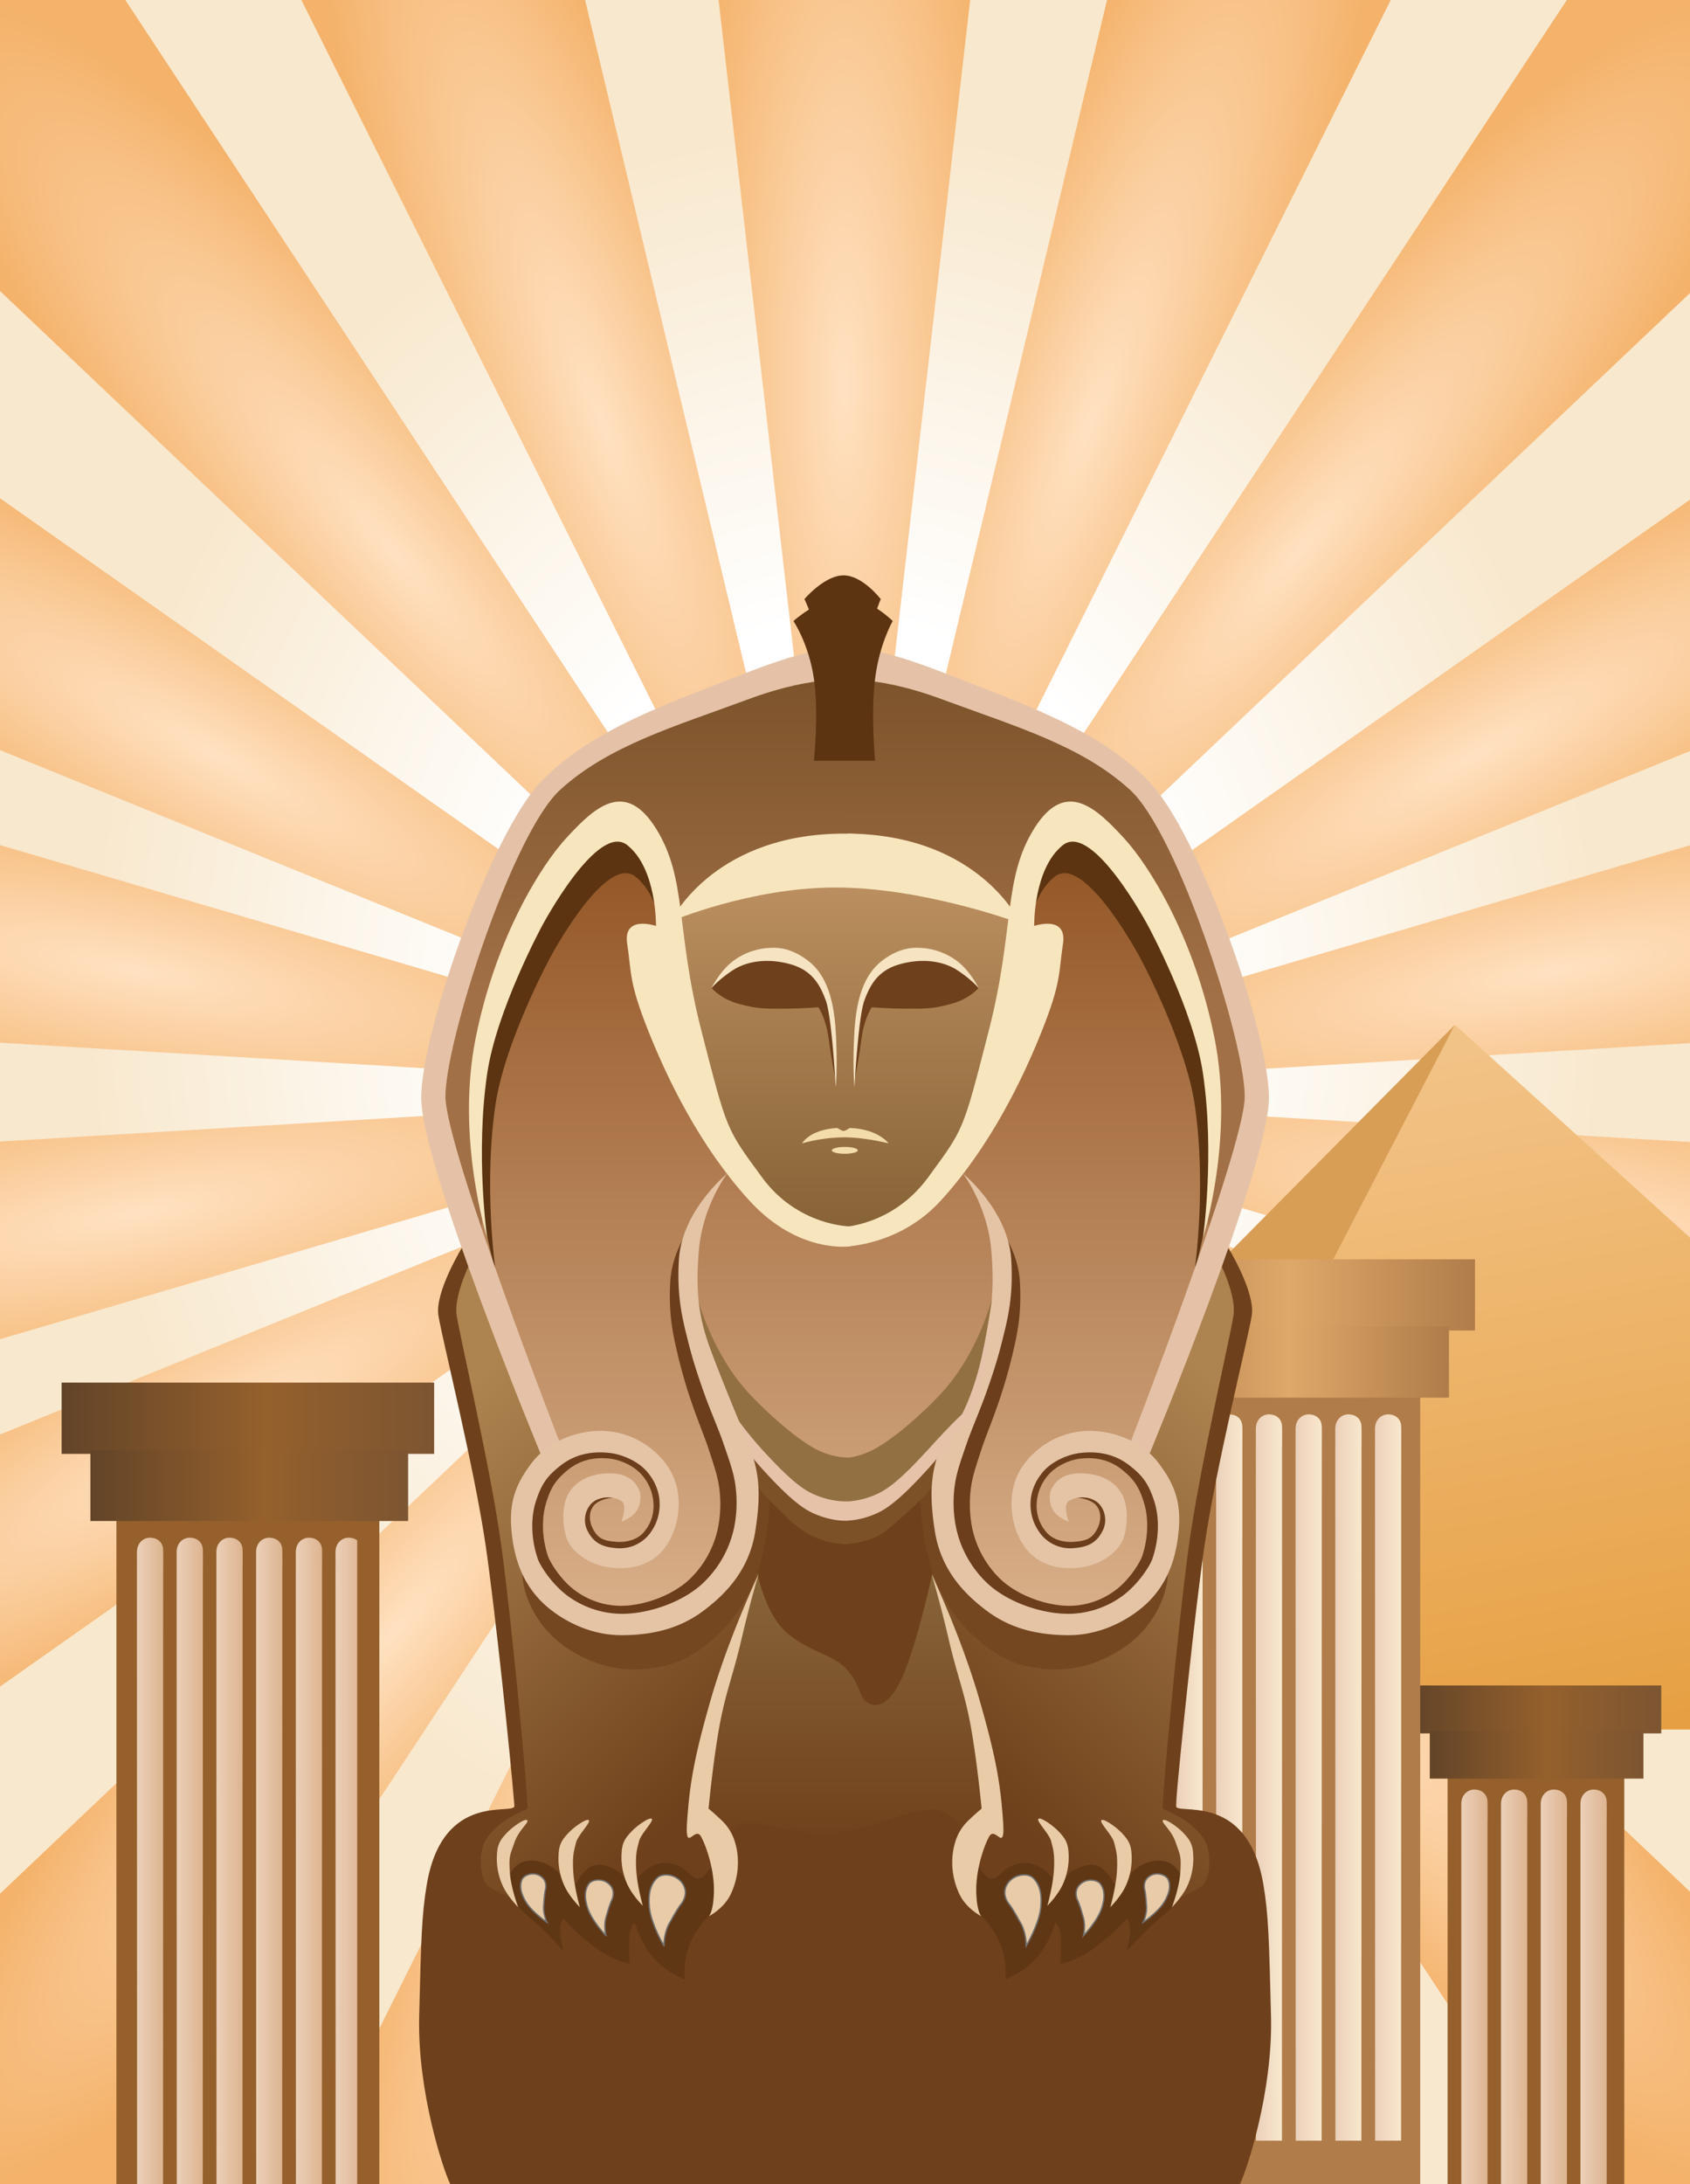 <svg xmlns="http://www.w3.org/2000/svg" xmlns:xlink="http://www.w3.org/1999/xlink" width="1234" height="1594" viewBox="0 0 1234 1594">
  <rect x="0" y="0" width="1234" height="1594" fill="#333333" stroke="none"/>
  <defs>
    <radialGradient id="radial-gradient" cx="0.5" cy="0.5" r="0.5" gradientUnits="objectBoundingBox">
      <stop offset="0" stop-color="#fff"/>
      <stop offset="0.433" stop-color="#fff"/>
      <stop offset="1" stop-color="#f8e8cd"/>
    </radialGradient>
    <radialGradient id="radial-gradient-2" cx="0.5" cy="0.5" r="0.5" gradientUnits="objectBoundingBox">
      <stop offset="0" stop-color="#ffe1c1"/>
      <stop offset="1" stop-color="#f4b26a"/>
    </radialGradient>
    <linearGradient id="linear-gradient" y1="0.5" x2="1" y2="0.5" gradientUnits="objectBoundingBox">
      <stop offset="0" stop-color="#624428"/>
      <stop offset="0.546" stop-color="#95602c"/>
      <stop offset="1" stop-color="#7c5531"/>
    </linearGradient>
    <clipPath id="clip-path">
      <rect width="160.826" height="561.841" fill="none"/>
    </clipPath>
    <linearGradient id="linear-gradient-3" y1="0.49" x2="1" y2="0.488" gradientUnits="objectBoundingBox">
      <stop offset="0" stop-color="#ecd0b9"/>
      <stop offset="1" stop-color="#ddb490"/>
    </linearGradient>
    <linearGradient id="linear-gradient-9" x1="0.281" y1="0.043" x2="0.571" y2="1" gradientUnits="objectBoundingBox">
      <stop offset="0" stop-color="#f2c387"/>
      <stop offset="1" stop-color="#e69f41"/>
    </linearGradient>
    <clipPath id="clip-path-2">
      <rect width="108.213" height="378.038" fill="none"/>
    </clipPath>
    <linearGradient id="linear-gradient-16" y1="0.5" x2="1" y2="0.5" gradientUnits="objectBoundingBox">
      <stop offset="0" stop-color="#b17d4c"/>
      <stop offset="0.502" stop-color="#dea869"/>
      <stop offset="1" stop-color="#b07c4a"/>
    </linearGradient>
    <linearGradient id="linear-gradient-17" y1="0.5" x2="1" y2="0.5" gradientUnits="objectBoundingBox">
      <stop offset="0" stop-color="#b27e4d"/>
      <stop offset="0.5" stop-color="#dea869"/>
      <stop offset="1" stop-color="#af7b49"/>
    </linearGradient>
    <clipPath id="clip-path-3">
      <rect width="169.826" height="561.841" fill="none"/>
    </clipPath>
    <linearGradient id="linear-gradient-18" y1="0.49" x2="1" y2="0.488" gradientUnits="objectBoundingBox">
      <stop offset="0" stop-color="#ecd0b9"/>
      <stop offset="1" stop-color="#f8e8cd"/>
    </linearGradient>
    <linearGradient id="linear-gradient-24" x1="0.5" x2="0.5" y2="1" gradientUnits="objectBoundingBox">
      <stop offset="0" stop-color="#c09363"/>
      <stop offset="1" stop-color="#856135"/>
    </linearGradient>
    <linearGradient id="linear-gradient-25" x1="0.5" x2="0.5" y2="0.539" gradientUnits="objectBoundingBox">
      <stop offset="0" stop-color="#7b522a"/>
      <stop offset="1" stop-color="#a27046"/>
    </linearGradient>
    <linearGradient id="linear-gradient-26" x1="0.5" x2="0.5" y2="1" gradientUnits="objectBoundingBox">
      <stop offset="0" stop-color="#915323"/>
      <stop offset="1" stop-color="#d9b08a"/>
    </linearGradient>
    <linearGradient id="linear-gradient-27" x1="0.746" y1="0.117" x2="0.424" y2="0.903" gradientUnits="objectBoundingBox">
      <stop offset="0" stop-color="#ad8450"/>
      <stop offset="1" stop-color="#6e401b"/>
    </linearGradient>
    <linearGradient id="linear-gradient-28" x1="0.5" x2="0.5" y2="1" gradientUnits="objectBoundingBox">
      <stop offset="0" stop-color="#886439"/>
      <stop offset="1" stop-color="#6f401b"/>
    </linearGradient>
    <linearGradient id="linear-gradient-32" x1="0.254" y1="0.117" x2="0.576" y2="0.903" xlink:href="#linear-gradient-27"/>
    <clipPath id="clip-Sphinx">
      <rect width="1234" height="1594"/>
    </clipPath>
  </defs>
  <g id="Sphinx" clip-path="url(#clip-Sphinx)">
    <rect width="1234" height="1594" fill="#f8e8cd"/>
    <g id="Group_121" data-name="Group 121">
      <ellipse id="Ellipse_22" data-name="Ellipse 22" cx="555" cy="635.5" rx="555" ry="635.5" transform="translate(62 99)" fill="url(#radial-gradient)"/>
      <g id="Group_11" data-name="Group 11" transform="translate(-672.004 -501.988)">
        <path id="Polygon_1" data-name="Polygon 1" d="M119.5,0,239,1032H0Z" transform="translate(1169.004 1296.989)" fill="url(#radial-gradient-2)"/>
        <path id="Polygon_2" data-name="Polygon 2" d="M118.25,0,236.5,1031.276H0Z" transform="translate(1178.644 1340.494) rotate(-20)" fill="url(#radial-gradient-2)"/>
        <path id="Path_32" data-name="Path 32" d="M119.377,0,237.1,1030.947l-237.1.19Z" transform="translate(1198.28 1374.723) rotate(-40)" fill="url(#radial-gradient-2)"/>
        <path id="Path_31" data-name="Path 31" d="M111.907,0,237.838,1043.514,0,1041.9Z" transform="translate(1234.707 1395.447) rotate(-61)" fill="url(#radial-gradient-2)"/>
        <path id="Polygon_3" data-name="Polygon 3" d="M118.25,0,236.5,1031.276H0Z" transform="translate(1178.666 1259.606) rotate(20)" fill="url(#radial-gradient-2)"/>
        <path id="Path_33" data-name="Path 33" d="M119.377,1031.137,237.1.19,0,0Z" transform="translate(718.466 2164.62) rotate(-140)" fill="url(#radial-gradient-2)"/>
        <path id="Path_34" data-name="Path 34" d="M111.907,1043.514,237.838,0,0,1.613Z" transform="matrix(-0.485, -0.875, 0.875, -0.485, 432.164, 1901.353)" fill="url(#radial-gradient-2)"/>
        <path id="Path_35" data-name="Path 35" d="M116.566,1046.022,237,0,0,.445Z" transform="matrix(-0.174, -0.985, 0.985, -0.174, 279.378, 1594.667)" fill="url(#radial-gradient-2)"/>
        <path id="Path_36" data-name="Path 36" d="M116.567,0,237,1046.021l-237-.445Z" transform="matrix(0.174, -0.985, 0.985, 0.174, 1267.942, 1413.027)" fill="url(#radial-gradient-2)"/>
        <path id="Polygon_4" data-name="Polygon 4" d="M118.6,0,237.2,1031.716H0Z" transform="translate(1407.157 1300.978) rotate(180)" fill="url(#radial-gradient-2)"/>
        <path id="Polygon_5" data-name="Polygon 5" d="M118.25,0,236.5,1031.276H0Z" transform="translate(1400.882 1338.724) rotate(-160)" fill="url(#radial-gradient-2)"/>
        <path id="Path_37" data-name="Path 37" d="M119.377,1031.137,237.1.19,0,0Z" transform="translate(1861.082 433.71) rotate(40)" fill="url(#radial-gradient-2)"/>
        <path id="Path_38" data-name="Path 38" d="M111.907,1043.514,237.838,0,0,1.613Z" transform="matrix(0.485, 0.875, -0.875, 0.485, 2147.384, 696.977)" fill="url(#radial-gradient-2)"/>
        <path id="Polygon_6" data-name="Polygon 6" d="M118.25,0,236.5,1031.276H0Z" transform="translate(1400.904 1257.836) rotate(160)" fill="url(#radial-gradient-2)"/>
        <path id="Path_39" data-name="Path 39" d="M119.377,0,237.1,1030.947l-237.1.19Z" transform="translate(1381.268 1223.607) rotate(140)" fill="url(#radial-gradient-2)"/>
        <path id="Path_40" data-name="Path 40" d="M111.907,0,237.838,1043.514,0,1041.9Z" transform="matrix(-0.485, 0.875, -0.875, -0.485, 1344.842, 1202.883)" fill="url(#radial-gradient-2)"/>
        <path id="Path_41" data-name="Path 41" d="M116.566,0,237,1046.021l-237-.444Z" transform="matrix(-0.174, 0.985, -0.985, -0.174, 1309.508, 1185.303)" fill="url(#radial-gradient-2)"/>
        <path id="Path_42" data-name="Path 42" d="M116.567,1046.021,237,0,0,.445Z" transform="matrix(0.174, 0.985, -0.985, 0.174, 2298.072, 1003.663)" fill="url(#radial-gradient-2)"/>
      </g>
      <g id="Group_40" data-name="Group 40" transform="translate(-2069 39.264)">
        <rect id="Rectangle_20" data-name="Rectangle 20" width="192" height="583" transform="translate(2154 1061.736)" fill="#95602c"/>
        <rect id="Rectangle_23" data-name="Rectangle 23" width="272" height="52" transform="translate(2114 969.736)" fill="url(#linear-gradient)"/>
        <rect id="Rectangle_24" data-name="Rectangle 24" width="232" height="52" transform="translate(2135 1018.736)" fill="url(#linear-gradient)"/>
        <g id="Repeat_Grid_5" data-name="Repeat Grid 5" transform="translate(2168.99 1082.895)" clip-path="url(#clip-path)">
          <g transform="translate(-2151.673 -1045.962)">
            <path id="Path_161" data-name="Path 161" d="M4149.773,2768.017l-.1-505.1s.051-7.132,0-14.225,4.852-10.73,9.639-10.73,9.367,2.887,9.51,9.009,0,15.946,0,15.946l-.088,505.1Z" transform="translate(-1998 -1192)" fill="url(#linear-gradient-3)"/>
          </g>
          <g transform="translate(-2122.673 -1045.962)">
            <path id="Path_161-2" data-name="Path 161" d="M4149.773,2768.017l-.1-505.1s.051-7.132,0-14.225,4.852-10.73,9.639-10.73,9.367,2.887,9.51,9.009,0,15.946,0,15.946l-.088,505.1Z" transform="translate(-1998 -1192)" fill="url(#linear-gradient-3)"/>
          </g>
          <g transform="translate(-2093.673 -1045.962)">
            <path id="Path_161-3" data-name="Path 161" d="M4149.773,2768.017l-.1-505.1s.051-7.132,0-14.225,4.852-10.73,9.639-10.73,9.367,2.887,9.51,9.009,0,15.946,0,15.946l-.088,505.1Z" transform="translate(-1998 -1192)" fill="url(#linear-gradient-3)"/>
          </g>
          <g transform="translate(-2064.673 -1045.962)">
            <path id="Path_161-4" data-name="Path 161" d="M4149.773,2768.017l-.1-505.1s.051-7.132,0-14.225,4.852-10.73,9.639-10.73,9.367,2.887,9.51,9.009,0,15.946,0,15.946l-.088,505.1Z" transform="translate(-1998 -1192)" fill="url(#linear-gradient-3)"/>
          </g>
          <g transform="translate(-2035.673 -1045.962)">
            <path id="Path_161-5" data-name="Path 161" d="M4149.773,2768.017l-.1-505.1s.051-7.132,0-14.225,4.852-10.73,9.639-10.73,9.367,2.887,9.51,9.009,0,15.946,0,15.946l-.088,505.1Z" transform="translate(-1998 -1192)" fill="url(#linear-gradient-3)"/>
          </g>
          <g transform="translate(-2006.673 -1045.962)">
            <path id="Path_161-6" data-name="Path 161" d="M4149.773,2768.017l-.1-505.1s.051-7.132,0-14.225,4.852-10.73,9.639-10.73,9.367,2.887,9.51,9.009,0,15.946,0,15.946l-.088,505.1Z" transform="translate(-1998 -1192)" fill="url(#linear-gradient-3)"/>
          </g>
        </g>
      </g>
      <path id="Path_171" data-name="Path 171" d="M6363.391,2011.2l152.415,150.881,216.012-522.688Z" transform="translate(-5669.654 -891.363)" fill="#d89e56"/>
      <path id="Path_164" data-name="Path 164" d="M6477.778,2155.508l266.927-514.361L7313,2155.508H6477.778Z" transform="translate(-5682.381 -893.336)" fill="url(#linear-gradient-9)"/>
      <g id="Group_38" data-name="Group 38" transform="translate(-1084 260)">
        <rect id="Rectangle_20-2" data-name="Rectangle 20" width="129" height="392" transform="translate(2141 1032)" fill="#95602c"/>
        <rect id="Rectangle_23-2" data-name="Rectangle 23" width="183" height="35" transform="translate(2114 970)" fill="url(#linear-gradient)"/>
        <rect id="Rectangle_24-2" data-name="Rectangle 24" width="156" height="35" transform="translate(2128 1003)" fill="url(#linear-gradient)"/>
        <g id="Repeat_Grid_5-2" data-name="Repeat Grid 5" transform="translate(2151 1045.962)" clip-path="url(#clip-path-2)">
          <g transform="translate(-2151.673 -1045.962)">
            <path id="Path_161-7" data-name="Path 161" d="M4149.674,2616V2262.917s.051-7.132,0-14.225,4.852-10.73,9.639-10.73,9.367,2.887,9.51,9.009,0,15.946,0,15.946V2616Z" transform="translate(-1998 -1192)" fill="url(#linear-gradient-3)"/>
          </g>
          <g transform="translate(-2122.673 -1045.962)">
            <path id="Path_161-8" data-name="Path 161" d="M4149.674,2616V2262.917s.051-7.132,0-14.225,4.852-10.73,9.639-10.73,9.367,2.887,9.51,9.009,0,15.946,0,15.946V2616Z" transform="translate(-1998 -1192)" fill="url(#linear-gradient-3)"/>
          </g>
          <g transform="translate(-2093.673 -1045.962)">
            <path id="Path_161-9" data-name="Path 161" d="M4149.674,2616V2262.917s.051-7.132,0-14.225,4.852-10.73,9.639-10.73,9.367,2.887,9.51,9.009,0,15.946,0,15.946V2616Z" transform="translate(-1998 -1192)" fill="url(#linear-gradient-3)"/>
          </g>
          <g transform="translate(-2064.673 -1045.962)">
            <path id="Path_161-10" data-name="Path 161" d="M4149.674,2616V2262.917s.051-7.132,0-14.225,4.852-10.73,9.639-10.73,9.367,2.887,9.51,9.009,0,15.946,0,15.946V2616Z" transform="translate(-1998 -1192)" fill="url(#linear-gradient-3)"/>
          </g>
        </g>
      </g>
      <g id="Group_39" data-name="Group 39" transform="translate(-1309 -50.736)">
        <rect id="Rectangle_20-3" data-name="Rectangle 20" width="192" height="583" transform="translate(2154 1061.736)" fill="#b07c4a"/>
        <rect id="Rectangle_23-3" data-name="Rectangle 23" width="272" height="52" transform="translate(2114 969.736)" fill="url(#linear-gradient-16)"/>
        <rect id="Rectangle_24-3" data-name="Rectangle 24" width="232" height="52" transform="translate(2135 1018.736)" fill="url(#linear-gradient-17)"/>
        <g id="Repeat_Grid_5-3" data-name="Repeat Grid 5" transform="translate(2167.99 1082.895)" clip-path="url(#clip-path-3)">
          <g transform="translate(-2151.673 -1045.962)">
            <path id="Path_161-11" data-name="Path 161" d="M4149.773,2768.017l-.1-505.1s.051-7.132,0-14.225,4.852-10.73,9.639-10.73,9.367,2.887,9.51,9.009,0,15.946,0,15.946l-.088,505.1Z" transform="translate(-1998 -1192)" fill="url(#linear-gradient-18)"/>
          </g>
          <g transform="translate(-2122.673 -1045.962)">
            <path id="Path_161-12" data-name="Path 161" d="M4149.773,2768.017l-.1-505.1s.051-7.132,0-14.225,4.852-10.73,9.639-10.73,9.367,2.887,9.51,9.009,0,15.946,0,15.946l-.088,505.1Z" transform="translate(-1998 -1192)" fill="url(#linear-gradient-18)"/>
          </g>
          <g transform="translate(-2093.673 -1045.962)">
            <path id="Path_161-13" data-name="Path 161" d="M4149.773,2768.017l-.1-505.1s.051-7.132,0-14.225,4.852-10.73,9.639-10.73,9.367,2.887,9.51,9.009,0,15.946,0,15.946l-.088,505.1Z" transform="translate(-1998 -1192)" fill="url(#linear-gradient-18)"/>
          </g>
          <g transform="translate(-2064.673 -1045.962)">
            <path id="Path_161-14" data-name="Path 161" d="M4149.773,2768.017l-.1-505.1s.051-7.132,0-14.225,4.852-10.73,9.639-10.73,9.367,2.887,9.51,9.009,0,15.946,0,15.946l-.088,505.1Z" transform="translate(-1998 -1192)" fill="url(#linear-gradient-18)"/>
          </g>
          <g transform="translate(-2035.673 -1045.962)">
            <path id="Path_161-15" data-name="Path 161" d="M4149.773,2768.017l-.1-505.1s.051-7.132,0-14.225,4.852-10.73,9.639-10.73,9.367,2.887,9.51,9.009,0,15.946,0,15.946l-.088,505.1Z" transform="translate(-1998 -1192)" fill="url(#linear-gradient-18)"/>
          </g>
          <g transform="translate(-2006.673 -1045.962)">
            <path id="Path_161-16" data-name="Path 161" d="M4149.773,2768.017l-.1-505.1s.051-7.132,0-14.225,4.852-10.73,9.639-10.73,9.367,2.887,9.51,9.009,0,15.946,0,15.946l-.088,505.1Z" transform="translate(-1998 -1192)" fill="url(#linear-gradient-18)"/>
          </g>
        </g>
      </g>
      <g id="Group_41" data-name="Group 41" transform="translate(238.355 236)">
        <g id="Group_34" data-name="Group 34">
          <path id="Path_132" data-name="Path 132" d="M2729.821,1572.627v287.518l64.677-33.406,46.7-63.432,29.271-138.362-53.824-30.2Z" transform="translate(-2353.874 -1188)" stroke="#707070" stroke-width="1" fill="url(#linear-gradient-24)"/>
          <path id="Path_133" data-name="Path 133" d="M2868.857,1862.605s20.56,33.28,17.731,50.514-26.317,111.3-34.607,168.5c-6.864,47.363-17.755,150.691-20.879,189.164-.621,7.641,52.127-11.691,63.916,57.164,3.831,22.378,4.213,40.741,5.618,96.261s-17.816,112.666-22.378,122c-22.955,46.946-110.081,6.441-144.588,11.492-17.137,2.509-118.7.645-150.188,0-6.24-.128,0-27.072,0-27.072v-85.958l-.723-379.095,73.842-49.763,9.567,71.024,43.371,39.752,63.556,15.237,40.966-23.238,26.7-54.234-26.7-48.54,26.7-65.637Z" transform="translate(-2210.939 -1189)" fill="#6e401b"/>
          <path id="Path_134" data-name="Path 134" d="M2568.35,1435.159v152.115l131.314,29.92,32.737-69.265,51.924,53.572,36.018,73.128,14.437,49.751,3.981,80.467-12,84.714,42.736-121.73-10.833-87.051-38.324-110.97-45.122-58.3-92.281-43.8-96.559-32.558Z" transform="translate(-2191.435 -1188)" fill="url(#linear-gradient-25)"/>
          <path id="Path_135" data-name="Path 135" d="M2780.252,1582.445l50.056,66.824,33.342,91.146,8.509,108.184-8.509,39.892-33.342,99.993-10.468,25.733,22.91,41.968-7.862,41.831-29,28.572-43.435,10.194-45.478-10.194-33.527-41.163-14.284-65.119-67.033,12.257,5.051-183.964h36.43l67.053-85.4,33.12-120.51-5.1-45.233,19.492-43.5Z" transform="translate(-2227.878 -1188)" fill="url(#linear-gradient-26)"/>
          <path id="Path_136" data-name="Path 136" d="M2791,1866.292s16.615,29.593,13.948,46.827-24.81,111.3-32.625,168.5-19.715,184.194-18.981,191.306c.073.709,22.53,7.745,31.2,24.439,4.552,8.766,3.951,28.678-4.074,33.156-22.732,12.685-68.386,28.393-86.609,29.169-15.6.664-65.2-5.546-78.925-34.729-10.583-22.494,12.638-69.465,12.638-69.465l-30.424-113.675-12.209-38.7.963-3.809,11.245-12.475,40.888,39.752,59.917,15.237,38.621-23.238,25.17-54.234-25.17-48.54,25.17-65.637Z" transform="translate(-2142.666 -1189)" fill="url(#linear-gradient-27)"/>
          <path id="Path_137" data-name="Path 137" d="M2602.947,1607.267c3.687-29.559-16.788-28.657-3.081-50.618,23-36.846,45.639-14.392,64.939,6.307s52.174,73.718,66.766,146.759-8.4,145.406-8.4,145.406,8.6-60.477,0-119.375c-6.8-46.553-40.081-108.013-40.081-108.013s-40.493-76.131-62.195-59.01S2600.412,1627.594,2602.947,1607.267Z" transform="translate(-2089.087 -1165)" fill="#5c3411"/>
          <path id="Path_138" data-name="Path 138" d="M2595.081,1847.555s37.277-.614,63.465-36.419,25.244-33.03,44.255-107.1,10.114-110.538,33.112-147.385,45.639-14.392,64.939,6.307,52.174,73.718,66.766,146.759-8.4,145.406-8.4,145.406,8.6-60.477,0-119.375c-6.8-46.553-40.081-108.013-40.081-108.013s-40.493-76.131-62.195-59.01-21.031,59.01-21.031,59.01,24.3-8.382,21.031,13.031-1.055,27.508-15.277,63.27-38.124,85.047-74.029,124.245-85.3,33.753-85.3,33.753Z" transform="translate(-2219.134 -1188)" fill="#f7e5be"/>
          <path id="Path_139" data-name="Path 139" d="M2770.372,2008.551s84.342-217.023,84.925-255.922-48.463-192.111-83.828-224.312-83.433-46.107-136.751-65.824-76.52-13.045-76.52-13.045v-24.879s17.133-5.043,76.52,18.094,114.427,41.964,150.777,79.726,87.056,181.292,87.517,230.24-87.517,261.1-87.517,261.1Z" transform="translate(-2184.795 -1188)" fill="#e5c2a7"/>
          <path id="Path_140" data-name="Path 140" d="M2632.082,2045.373s.559,26.071,7.777,49.947a125.561,125.561,0,0,0,11.42,26.391c13,21.142,35.49,40.753,56.211,45.655s44.164,5.278,70.488-11.144,34.579-42.526,34.808-54.543,0-28.434,0-28.434l-20.69,48.466-34.081,12.595h-47.858l-25.468-12.595-21.773-26.391-9.045-22.074-11.021-38.716-5.6-7.084Z" transform="translate(-2198.555 -1188)" fill="#744721"/>
          <path id="Path_115" data-name="Path 115" d="M2602.881,1862.605s-20.56,33.28-17.731,50.514,26.317,111.3,34.607,168.5c6.864,47.363,17.755,150.691,20.879,189.164.621,7.641-52.127-11.691-63.916,57.164-3.831,22.378-4.213,40.741-5.618,96.261s17.816,112.666,22.378,122c22.955,46.946,139.97,13.74,139.97,13.74h154.806V2064.347l-73.118-48.54-9.567,71.024-43.371,39.752-63.556,15.237-40.966-23.238-26.7-54.234,26.7-48.54-26.7-65.637Z" transform="translate(-2503.384 -1189)" fill="#6e401b"/>
          <g id="Group_31" data-name="Group 31" transform="translate(384.864 455.67)">
            <path id="Path_111" data-name="Path 111" d="M2860.612,1673.129s-6.725,7.914-19.632,11.4-17.37,3.606-32.071,3.579-26.155-1.043-26.155-1.043-5.546,7.656-7.63,23.55-4.8,28.488-4.8,28.488l2.1-41.548,7.865-27.524L2794.154,1656l16.973-6.278h21.329s10.722,5.083,17.761,10.934A44.2,44.2,0,0,1,2860.612,1673.129Z" transform="translate(-2769.388 -1643.67)" fill="#6e401b"/>
            <path id="Path_110" data-name="Path 110" d="M2861.551,1673.354s-6.527-13.624-17.322-21.03a48.59,48.59,0,0,0-25.857-8.594c-9.315-.5-17.483,2.15-26.437,8.594-13.4,9.647-19.753,26.934-21.243,52.429s0,40.789,0,40.789,2.8-51.2,7.222-63.3,10.359-22.242,26.009-26.6,31.306-2.686,42.313,4.67S2861.551,1673.354,2861.551,1673.354Z" transform="translate(-2770.029 -1643.67)" fill="#f6e3c1"/>
          </g>
          <g id="Group_32" data-name="Group 32" transform="translate(281.864 455.67)">
            <path id="Path_111-2" data-name="Path 111" d="M2770.327,1673.129s6.725,7.914,19.632,11.4,17.37,3.606,32.071,3.579,26.155-1.043,26.155-1.043,5.546,7.656,7.63,23.55,4.8,28.488,4.8,28.488l-2.1-41.548-7.865-27.524L2836.785,1656l-16.973-6.278h-21.329s-10.722,5.083-17.761,10.934A44.2,44.2,0,0,0,2770.327,1673.129Z" transform="translate(-2770.029 -1643.67)" fill="#5c3411"/>
            <path id="Path_110-2" data-name="Path 110" d="M2770.029,1673.354s6.527-13.624,17.322-21.03a48.59,48.59,0,0,1,25.857-8.594c9.315-.5,17.483,2.15,26.437,8.594,13.4,9.647,19.753,26.934,21.243,52.429s0,40.789,0,40.789-2.8-51.2-7.222-63.3-10.359-22.242-26.009-26.6-31.306-2.686-42.313,4.67S2770.029,1673.354,2770.029,1673.354Z" transform="translate(-2770.029 -1643.67)" fill="#f6e3c1"/>
          </g>
          <path id="Path_156" data-name="Path 156" d="M3766.065,2112.753s5.873,29.524,22.012,42.549,28.167,13.92,38.939,22.341,12.984,20.631,16.008,24.911,13.94,11.553,25.844-10.336,24.215-79.464,24.215-79.464l22.984,68.14,9.927,45.89,7.746,50.692L3926,2289.4l-9.927,11.531s-1.735-12.222-17.617-16.724-49.39,14.3-78.154,16.724-57.456-12.9-70.454-4.585-15.51,17.8-15.51,17.8l-12.863-17.8,21.565-110.68Z" transform="translate(-3451 -1199)" fill="url(#linear-gradient-28)"/>
          <path id="Path_144" data-name="Path 144" d="M2741.459,2376.231s10.726-12.678,20.273-20.9,13.007-10.965,16.254-16.33,4.5-15.564,4.5-15.564-3.661-10.626-12.106-12.872-17.189.845-23.782,6.537-11.138,15.291-11.138,15.291h0c-1.614-2.872-6.5-14.545-14.271-18.368s-18.18,2.537-20.965,4.747-10.821,10.663-10.821,10.663l-1.559-6s-8.2-12.279-20.834-11.932-17.7,9.269-21.417,10.721-6.334.865-12.348-8.2-3.095-6.191-3.095-6.191-8.807,2.564-9.007,9.268.719,22.794,6.925,27.17a60.81,60.81,0,0,1,20.39,24.563c6.209,13.065,4.446,27.7,4.446,27.7s13.705-5.216,22.83-15.517,13.669-25.685,13.669-25.685,2.83,1.006,3.773,8.462,0,21.363,0,21.363,10.169-1.632,22.24-9.854a147.793,147.793,0,0,0,26.044-23.033c1.608,1.112,2.825,5.051,2.455,10.284A105.286,105.286,0,0,1,2741.459,2376.231Z" transform="translate(-2157.188 -1188)" fill="#603715"/>
          <path id="Path_146" data-name="Path 146" d="M2704.459,2279.432c1.362-1.788,10.643,4.69,14.8,9.089s6.94,7.805,7.281,15.691a47.266,47.266,0,0,1-4.252,23.075c-3.7,8.053-11.245,15.514-11.245,15.514s4.123-14.413,4.815-26.2-.655-15.446-2.047-20.933S2703.1,2281.22,2704.459,2279.432Z" transform="translate(-2184.656 -1188)" fill="#e9cba7"/>
          <path id="Path_147" data-name="Path 147" d="M2704.459,2279.432c1.362-1.788,10.643,4.69,14.8,9.089s6.94,7.805,7.281,15.691a47.266,47.266,0,0,1-4.252,23.075c-3.7,8.053-11.245,15.514-11.245,15.514s4.123-14.413,4.815-26.2-.655-15.446-2.047-20.933S2703.1,2281.22,2704.459,2279.432Z" transform="translate(-2138.656 -1187)" fill="#e9cba7"/>
          <path id="Path_148" data-name="Path 148" d="M2704.459,2279.432c1.362-1.788,10.643,4.69,14.8,9.089s6.94,7.805,7.281,15.691a47.266,47.266,0,0,1-4.252,23.075c-3.7,8.053-11.245,15.514-11.245,15.514s5.463-14.152,6.155-25.934-.2-11.835-3.387-21.194S2703.1,2281.22,2704.459,2279.432Z" transform="translate(-2093.656 -1187)" fill="#e9cba7"/>
          <path id="Path_149" data-name="Path 149" d="M2632.091,2331.68s-2.214-6.574,3.183-10.33,12.507-.99,13.86,2.45,1.8,8.167-2.779,15.932-15.558,15.131-15.558,15.131a27.071,27.071,0,0,0,2.208-7.134c.552-3.783.228-3.985,0-8S2632.091,2331.68,2632.091,2331.68Z" transform="translate(-2034.442 -1188)" fill="#e9cba7" stroke="#707070" stroke-width="1"/>
          <path id="Path_150" data-name="Path 150" d="M19.737,25.464s2.432,7.221-3.5,11.346S2.5,37.9,1.018,34.119s-1.982-8.97,3.053-17.5S21.159,0,21.159,0a29.737,29.737,0,0,0-2.425,7.835c-.606,4.155-.251,4.377,0,8.784S19.737,25.464,19.737,25.464Z" transform="matrix(-0.978, 0.208, -0.208, -0.978, 573.419, 1172.24)" fill="#e9cba7" stroke="#707070" stroke-width="1"/>
          <path id="Path_151" data-name="Path 151" d="M24.891,32.114s3.067,9.106-4.408,14.309-17.325,1.372-19.2-3.394-2.5-11.312,3.85-22.07S26.684,0,26.684,0a37.507,37.507,0,0,0-3.058,9.881c-.764,5.24-.316,5.52,0,11.078S24.891,32.114,24.891,32.114Z" transform="translate(535.103 1172.756) rotate(155)" fill="#e9cba7" stroke="#707070" stroke-width="1"/>
          <path id="Path_152" data-name="Path 152" d="M2997.444,1627.4S2939.732,1602.68,2877,1602.68s-130.485,24.715-130.485,24.715,38.9-66.684,130.485-63.957S2997.444,1627.4,2997.444,1627.4Z" transform="translate(-2491.544 -1191)" fill="#f7e5be"/>
          <path id="Path_158" data-name="Path 158" d="M2644.969,1809.2s27.512,23.914,29.3,57.015c1.069,19.794-.907,33.463-4.637,49.184a361.088,361.088,0,0,1-11.618,40.428c-3.446,10.168-8.7,22.906-11.465,31.231-5.211,15.679-6.847,21.163-7.933,28.274a89.7,89.7,0,0,0,0,25.615,72.239,72.239,0,0,0,21.861,42.33c13.424,12.334,34.479,19.207,50.276,19.071a56.518,56.518,0,0,0,31.97-10.46c9.767-6.762,17.759-18.472,20.691-25.378,4.583-13.53,4.935-28.127,1.413-39.5s-7.051-16.593-15.4-23.519-18.636-10.123-31.738-8.476c-6.734.847-17.81,5.021-24.229,13.693a33.944,33.944,0,0,0-6.93,22.888,28.809,28.809,0,0,0,6.93,16.864c3.752,4.632,11.065,7.811,20.14,7.174s13.648-2.353,17.345-9.921,2.036-15.238-3.3-18.7-15.927-5.119-20.15-2.227-5.46,3.093-5.46,3.093,1.938,10.442-.966,5.828-2.842-10.94-1.6-13.963c3.321-8.06,10.483-11.965,21.829-11.034s19.6,6.167,23.553,14.756,3,22.289,0,29.75-12.866,15.82-24.968,17.88-21.084-.149-28.108-4.584c-11.114-7.018-17.163-22.288-17.365-36.926s5.252-26.458,15.846-36.068a49.862,49.862,0,0,1,37.386-13.153c13.672.916,30.251,7.672,40.063,21.472s14.356,25.536,12.635,45.174-7.479,33.825-16.93,44.878-29.114,24.725-52.661,24.725-39.687-6.337-52.739-16.838-28.3-26.284-32.2-52.765-2.364-40.906,5.135-59.951,14.817-37.564,22.542-59.051,10.557-38.489,8.109-68.364S2644.969,1809.2,2644.969,1809.2Z" transform="translate(-2167.895 -1166.446)" fill="#6c3e1b"/>
          <path id="Path_160" data-name="Path 160" d="M2752.391,2100.672s21.615,45.67,34.661,90.657,15.7,64.008,17.523,89.292-5.592,3.1-10.226,11.847-9.689,25.554-9.31,40.251,3.7,17.712,3.7,17.712S2777.911,2345,2772.9,2334.6a53.692,53.692,0,0,1-4.84-31.156c1.5-9.518,4.836-16.735,11.18-22.825s9.708-8.685,9.708-8.685-3.115-33.271-7.735-59.078-9.685-36.262-16.4-64.971S2752.391,2100.672,2752.391,2100.672Z" transform="translate(-2310.552 -1188)" fill="#e9cba7"/>
        </g>
        <g id="Group_33" data-name="Group 33" transform="translate(375.596 711.5)">
          <path id="Path_118" data-name="Path 118" d="M2833.159,1986.086s27.3-46.293,0-17.04c-13.214,14.159-32.221,31.084-46.687,39.4-8.837,5.081-16.484,2.076-21.492-1.383a25.365,25.365,0,0,1-4.931-4.475v44.958s11.281,1.633,26.423-5.238c8.606-3.9,33.867-28.452,37.3-32.455S2833.159,2001.154,2833.159,1986.086Z" transform="translate(-2760.049 -1868.5)" fill="#7c5127"/>
          <path id="Path_159" data-name="Path 159" d="M2646.734,1808.506s33.162,26.9,35.222,63.085c1.232,21.638-1.045,36.581-5.343,53.766-2.79,11.157-4.984,20.677-13.385,44.2-3.97,11.116-10.021,25.04-13.209,34.141-6,17.14-7.889,23.135-9.14,30.908a93.086,93.086,0,0,0,0,28,77.733,77.733,0,0,0,25.186,46.273c15.465,13.483,39.723,21,57.923,20.848a67.481,67.481,0,0,0,36.833-11.435c11.253-7.392,20.46-20.193,23.837-27.743,5.28-14.791,5.686-30.747,1.628-43.179s-8.123-18.14-17.74-25.711-21.471-11.066-36.565-9.265c-7.758.926-20.52,5.488-27.914,14.968-6.646,8.52-8.541,17.319-7.985,25.021a34.949,34.949,0,0,0,7.985,19.877,27.518,27.518,0,0,0,23.229,9.563c11.138-.757,17.063-4.318,21.322-12.591s.98-18.075-5.168-21.862-14.6-3.162-19.463,0,0,15.235,0,15.235-7.81-2.874-11.155-7.917-3.275-11.96-1.84-15.264c3.826-8.811,12.078-13.08,25.149-12.062s22.576,6.742,27.135,16.131,3.459,24.366,0,32.521-14.823,17.294-28.766,19.546-24.291-.163-32.383-5.011c-12.8-7.672-19.774-24.364-20.006-40.366s6.05-28.923,18.256-39.428a59.358,59.358,0,0,1,43.073-14.379c15.752,1,34.853,8.387,46.156,23.473s16.54,27.916,14.557,49.383-8.616,36.977-19.505,49.06-33.542,27.029-60.671,27.029-45.723-6.927-60.761-18.407-32.6-28.733-37.1-57.681-2.723-44.718,5.917-65.536,17.071-41.064,25.97-64.553,12.162-42.076,9.342-74.734S2646.734,1808.506,2646.734,1808.506Z" transform="translate(-2557.49 -1899.5)" fill="#e5c4a6"/>
          <path id="Path_117" data-name="Path 117" d="M2870.818,1899.5s-10.358,40.293-37.659,69.546c-13.214,14.159-32.221,31.084-46.687,39.4-8.837,5.081-16.484,2.076-21.492-1.383a25.365,25.365,0,0,1-4.931-4.475v44.958s11.281,1.633,26.423-5.238c8.606-3.9,18.7-12,37.3-32.455s37.109-49.377,37.109-49.377Z" transform="translate(-2760.049 -1885.5)" fill="#e6c2a9"/>
          <path id="Path_116" data-name="Path 116" d="M2870.45,1899.509s-9.99,40.284-37.291,69.537c-13.214,14.159-32.221,31.084-46.687,39.4-14.9,8.569-26.423,7.621-26.423,7.621v31.479s11.281,1.633,26.423-5.238c8.606-3.9,18.7-12,37.3-32.455s24.668-25.654,24.668-25.654,6.771-12.14,12.365-33.315S2870.45,1899.509,2870.45,1899.509Z" transform="translate(-2760.049 -1899.5)" fill="#937042"/>
        </g>
        <path id="Path_131" data-name="Path 131" d="M2870.467,1572.627v287.518l-64.677-33.406-46.7-63.432-29.271-138.362,53.824-30.2Z" transform="translate(-2489 -1188)" fill="url(#linear-gradient-24)"/>
        <path id="Path_129" data-name="Path 129" d="M2869.5,1435.159v152.115l-131.314,29.92-32.737-69.265-51.924,53.572-36.018,73.128-14.437,49.751-3.981,80.467,12,84.714-42.736-121.73,10.833-87.051,38.324-110.97,45.122-58.3,92.281-43.8,96.559-32.558Z" transform="translate(-2489 -1188)" fill="url(#linear-gradient-25)"/>
        <path id="Path_128" data-name="Path 128" d="M2694.04,1582.445l-50.056,66.824-33.342,91.146-8.509,108.184,8.509,39.892,33.342,99.993,10.468,25.733-22.91,41.968,7.862,41.831,29,28.572,43.435,10.194,45.478-10.194,33.527-41.163,14.284-65.119,67.033,12.257-2.12-183.964h-39.361l-67.053-85.4-33.12-120.51,5.1-45.233-19.492-43.5Z" transform="translate(-2489 -1188)" fill="url(#linear-gradient-26)"/>
        <path id="Path_113" data-name="Path 113" d="M2599.081,1866.292s-16.615,29.593-13.948,46.827,24.81,111.3,32.625,168.5,19.715,184.194,18.981,191.306c-.073.709-22.53,7.745-31.2,24.439-4.552,8.766-3.951,28.678,4.074,33.156,22.732,12.685,68.386,28.393,86.609,29.169,15.6.664,65.2-5.546,78.925-34.729,10.583-22.494-12.638-69.465-12.638-69.465l30.424-113.675L2805.3,2102.4l-4.725-23.656-48.533,47.843-59.917,15.237-38.621-23.238-25.17-54.234,25.17-48.54-25.17-65.637Z" transform="translate(-2490 -1189)" fill="url(#linear-gradient-32)"/>
        <path id="Path_108" data-name="Path 108" d="M2728.554,1607.267c-3.687-29.559,16.788-28.657,3.081-50.618-23-36.846-45.639-14.392-64.939,6.307s-52.174,73.718-66.766,146.759,8.4,145.406,8.4,145.406-8.6-60.477,0-119.375c6.8-46.553,40.081-108.013,40.081-108.013s40.493-76.131,62.195-59.01S2731.089,1627.594,2728.554,1607.267Z" transform="translate(-2485 -1165)" fill="#5c3411"/>
        <path id="Path_104" data-name="Path 104" d="M2873.537,1847s-38.347-.063-64.535-35.867-25.244-33.03-44.255-107.1-10.114-110.538-33.112-147.385-45.639-14.392-64.939,6.307-52.174,73.718-66.766,146.759,8.4,145.406,8.4,145.406-8.6-60.477,0-119.375c6.8-46.553,40.081-108.013,40.081-108.013s40.493-76.131,62.195-59.01,21.031,59.01,21.031,59.01-24.3-8.382-21.031,13.031,1.055,27.508,15.277,63.27,38.124,85.047,74.029,124.245,73.627,33.232,73.627,33.232Z" transform="translate(-2491 -1188)" fill="#f7e5be"/>
        <path id="Path_106" data-name="Path 106" d="M2660.838,2008.551s-84.342-217.023-84.925-255.922,48.463-192.111,83.828-224.312,83.433-46.107,136.751-65.824,76.52-13.045,76.52-13.045v-24.879s-17.133-5.043-76.52,18.094-114.427,41.964-150.777,79.726-87.056,181.292-87.517,230.24,87.517,261.1,87.517,261.1Z" transform="translate(-2489 -1188)" fill="#e5c2a7"/>
        <path id="Path_119" data-name="Path 119" d="M2812.887,2045.373s-.559,26.071-7.777,49.947a125.561,125.561,0,0,1-11.42,26.391c-13,21.142-35.49,40.753-56.211,45.655s-44.164,5.278-70.488-11.144-34.579-42.526-34.808-54.543,0-28.434,0-28.434l20.69,48.466,34.081,12.595h47.858l25.468-12.595,21.773-26.391,9.045-22.074,11.021-38.716,5.6-7.084Z" transform="translate(-2489 -1188)" fill="#744721"/>
        <g id="Group_28" data-name="Group 28" transform="translate(-499)">
          <path id="Path_111-3" data-name="Path 111" d="M2770.327,1673.129s6.725,7.914,19.632,11.4,17.37,3.606,32.071,3.579,26.155-1.043,26.155-1.043,5.546,7.656,7.63,23.55,4.8,28.488,4.8,28.488l-2.1-41.548-7.865-27.524L2836.785,1656l-16.973-6.278h-21.329s-10.722,5.083-17.761,10.934A44.2,44.2,0,0,0,2770.327,1673.129Z" transform="translate(-1990 -1188)" fill="#6e401b"/>
          <path id="Path_110-3" data-name="Path 110" d="M2770.029,1673.354s6.527-13.624,17.322-21.03a48.59,48.59,0,0,1,25.857-8.594c9.315-.5,17.483,2.15,26.437,8.594,13.4,9.647,19.753,26.934,21.243,52.429s0,40.789,0,40.789-2.8-51.2-7.222-63.3-10.359-22.242-26.009-26.6-31.306-2.686-42.313,4.67S2770.029,1673.354,2770.029,1673.354Z" transform="translate(-1990 -1188)" fill="#f6e3c1"/>
        </g>
        <g id="Group_30" data-name="Group 30" transform="translate(-499)">
          <path id="Path_118-2" data-name="Path 118" d="M2760.049,1899.5s10.358,40.293,37.659,69.546c13.214,14.159,32.221,31.084,46.687,39.4,8.837,5.081,16.484,2.076,21.492-1.383a25.365,25.365,0,0,0,4.931-4.475v44.958s-11.281,1.633-26.423-5.238c-8.606-3.9-18.7-12-37.3-32.455s-37.109-49.377-37.109-49.377Z" transform="translate(-1990 -1157)" fill="#7c5127"/>
          <path id="Path_117-2" data-name="Path 117" d="M2760.049,1899.5s10.358,40.293,37.659,69.546c13.214,14.159,32.221,31.084,46.687,39.4,8.837,5.081,16.484,2.076,21.492-1.383a25.365,25.365,0,0,0,4.931-4.475l.483,39.182-.337,5.865s-11.427,1.544-26.569-5.326c-8.606-3.9-18.7-12-37.3-32.455s-37.109-49.377-37.109-49.377Z" transform="translate(-1990 -1174)" fill="#e6c2a9"/>
          <path id="Path_116-2" data-name="Path 116" d="M2760.049,1899.5s10.358,40.293,37.659,69.546c13.214,14.159,32.221,31.084,46.687,39.4,14.9,8.569,27.752,7.146,27.752,7.146l1.521,22.865-1.813,9.062s-12.319,1.659-27.46-5.212c-8.606-3.9-18.7-12-37.3-32.455s-37.109-49.377-37.109-49.377Z" transform="translate(-1990 -1188)" fill="#937042"/>
        </g>
        <path id="Path_112" data-name="Path 112" d="M2746.515,1574.749a118.16,118.16,0,0,1,30.285-4.4c15.773,0,32.81,4.4,32.81,4.4s-7.448-10.375-27.985-11.2c-.966-.04-2.995,2.07-4.825,2.108s-3.84-2.205-5.214-2.108C2751.548,1564.96,2746.515,1574.749,2746.515,1574.749Z" transform="translate(-2399.166 -976.353)" fill="#f3dcaa"/>
        <ellipse id="Ellipse_21" data-name="Ellipse 21" cx="9.5" cy="2.5" rx="9.5" ry="2.5" transform="translate(369 601)" fill="#f3dcaa"/>
        <path id="Path_114" data-name="Path 114" d="M2758.516,1809.927s-26.562,23.187-28.351,56.287c-1.069,19.794.907,33.463,4.637,49.184a361.088,361.088,0,0,0,11.618,40.428c3.446,10.168,8.7,22.906,11.465,31.231,5.211,15.679,6.847,21.163,7.933,28.274a89.7,89.7,0,0,1,0,25.615,72.239,72.239,0,0,1-21.861,42.33c-13.424,12.334-34.479,19.207-50.276,19.071a56.518,56.518,0,0,1-31.97-10.46c-9.767-6.762-17.759-18.472-20.691-25.378-4.583-13.53-4.935-28.127-1.413-39.5s7.051-16.593,15.4-23.519,18.636-10.123,31.738-8.476c6.734.847,17.81,5.021,24.229,13.693a33.944,33.944,0,0,1,6.93,22.888,28.809,28.809,0,0,1-6.93,16.864c-3.752,4.632-11.065,7.811-20.14,7.174s-13.648-2.353-17.345-9.921-2.036-15.238,3.3-18.7,15.927-5.119,20.15-2.227,5.46,3.093,5.46,3.093-1.937,10.442.966,5.828,2.842-10.94,1.6-13.963c-3.321-8.06-10.483-11.965-21.829-11.034s-19.6,6.167-23.553,14.756-3,22.289,0,29.75,12.866,15.82,24.968,17.88,21.084-.149,28.108-4.584c11.114-7.018,17.163-22.288,17.365-36.926s-5.252-26.458-15.846-36.068a49.862,49.862,0,0,0-37.386-13.153c-13.672.916-30.251,7.672-40.063,21.472s-14.356,25.536-12.635,45.174,7.479,33.825,16.93,44.878,29.114,24.725,52.661,24.725,39.687-6.337,52.739-16.838,28.3-26.284,32.2-52.765,2.364-40.906-5.135-59.951-14.817-37.564-22.542-59.051-10.557-38.489-8.109-68.364S2758.516,1809.927,2758.516,1809.927Z" transform="translate(-2479.125 -1166.446)" fill="#6c3e1b"/>
        <path id="Path_107" data-name="Path 107" d="M2781.575,1808.506s-33.162,26.9-35.222,63.085c-1.232,21.638,1.045,36.581,5.343,53.766,2.79,11.157,4.984,20.677,13.385,44.2,3.97,11.116,10.021,25.04,13.209,34.141,6,17.14,7.889,23.135,9.14,30.908a93.086,93.086,0,0,1,0,28,77.733,77.733,0,0,1-25.186,46.273c-15.465,13.483-39.723,21-57.923,20.848a67.481,67.481,0,0,1-36.833-11.435c-11.253-7.392-20.46-20.193-23.837-27.743-5.28-14.791-5.686-30.747-1.628-43.179s8.123-18.14,17.74-25.711,21.471-11.066,36.565-9.265c7.758.926,20.52,5.488,27.914,14.968,6.646,8.52,8.541,17.319,7.985,25.021a34.949,34.949,0,0,1-7.985,19.877,27.518,27.518,0,0,1-23.229,9.563c-11.138-.757-17.063-4.318-21.322-12.591s-.98-18.075,5.168-21.862,14.6-3.162,19.463,0,0,15.235,0,15.235,7.81-2.874,11.155-7.917,3.275-11.96,1.84-15.264c-3.826-8.811-12.078-13.08-25.149-12.062s-22.576,6.742-27.135,16.131-3.459,24.366,0,32.521,14.823,17.294,28.766,19.546,24.291-.163,32.383-5.011c12.8-7.672,19.774-24.364,20.006-40.366s-6.05-28.923-18.256-39.428a59.358,59.358,0,0,0-43.073-14.379c-15.752,1-34.853,8.387-46.156,23.473s-16.54,27.916-14.557,49.383,8.616,36.977,19.505,49.06,33.542,27.029,60.671,27.029,45.723-6.927,60.761-18.407,32.6-28.733,37.1-57.681,2.723-44.718-5.917-65.536-17.071-41.064-25.97-64.553-12.162-42.076-9.342-74.734S2781.575,1808.506,2781.575,1808.506Z" transform="translate(-2489 -1188)" fill="#e5c4a6"/>
        <path id="Path_127" data-name="Path 127" d="M2662.143,2376.231s-10.726-12.678-20.273-20.9-13.007-10.965-16.254-16.33-4.5-15.564-4.5-15.564,3.661-10.626,12.106-12.872,17.189.845,23.782,6.537,11.138,15.291,11.138,15.291h0c1.614-2.872,6.5-14.545,14.271-18.368s18.18,2.537,20.965,4.747,10.821,10.663,10.821,10.663l1.559-6s8.2-12.279,20.834-11.932,17.7,9.269,21.417,10.721,6.334.865,12.348-8.2,3.095-6.191,3.095-6.191,8.807,2.564,9.007,9.268-.719,22.794-6.925,27.17a60.81,60.81,0,0,0-20.39,24.563c-6.209,13.065-4.446,27.7-4.446,27.7s-13.705-5.216-22.83-15.517-13.669-25.685-13.669-25.685-2.83,1.006-3.773,8.462,0,21.363,0,21.363-10.169-1.632-22.24-9.854a147.793,147.793,0,0,1-26.044-23.033c-1.608,1.112-2.825,5.051-2.455,10.284A105.286,105.286,0,0,0,2662.143,2376.231Z" transform="translate(-2489 -1188)" fill="#603715"/>
        <path id="Path_120" data-name="Path 120" d="M2804.576,2100.672s-21.615,45.67-34.661,90.657-15.7,64.008-17.523,89.292,5.592,3.1,10.226,11.847,9.689,25.554,9.31,40.251-3.7,17.712-3.7,17.712,10.832-5.438,15.841-15.829a53.692,53.692,0,0,0,4.84-31.156c-1.5-9.518-4.836-16.735-11.18-22.825s-9.708-8.685-9.708-8.685,3.115-33.271,7.735-59.078,9.685-36.262,16.4-64.971S2804.576,2100.672,2804.576,2100.672Z" transform="translate(-2489 -1188)" fill="#e9cba7"/>
        <path id="Path_121" data-name="Path 121" d="M2726.611,2279.432c-1.362-1.788-10.643,4.69-14.8,9.089s-6.94,7.805-7.281,15.691a47.266,47.266,0,0,0,4.252,23.075c3.7,8.053,11.245,15.514,11.245,15.514s-4.123-14.413-4.815-26.2.655-15.446,2.047-20.933S2727.973,2281.22,2726.611,2279.432Z" transform="translate(-2489 -1188)" fill="#e9cba7"/>
        <path id="Path_122" data-name="Path 122" d="M2726.611,2279.432c-1.362-1.788-10.643,4.69-14.8,9.089s-6.94,7.805-7.281,15.691a47.266,47.266,0,0,0,4.252,23.075c3.7,8.053,11.245,15.514,11.245,15.514s-4.123-14.413-4.815-26.2.655-15.446,2.047-20.933S2727.973,2281.22,2726.611,2279.432Z" transform="translate(-2535 -1187)" fill="#e9cba7"/>
        <path id="Path_123" data-name="Path 123" d="M2726.611,2279.432c-1.362-1.788-10.643,4.69-14.8,9.089s-6.94,7.805-7.281,15.691a47.266,47.266,0,0,0,4.252,23.075c3.7,8.053,11.245,15.514,11.245,15.514s-5.463-14.152-6.155-25.934.2-11.835,3.387-21.194S2727.973,2281.22,2726.611,2279.432Z" transform="translate(-2580 -1187)" fill="#e9cba7"/>
        <path id="Path_124" data-name="Path 124" d="M2648.766,2331.68s2.214-6.574-3.183-10.33-12.507-.99-13.86,2.45-1.8,8.167,2.779,15.932,15.558,15.131,15.558,15.131a27.071,27.071,0,0,1-2.208-7.134c-.552-3.783-.228-3.985,0-8S2648.766,2331.68,2648.766,2331.68Z" transform="translate(-2489 -1188)" fill="#e9cba7" stroke="#707070" stroke-width="1"/>
        <path id="Path_125" data-name="Path 125" d="M2650.533,2332.874s2.432-7.221-3.5-11.346-13.737-1.088-15.223,2.691-1.982,8.97,3.053,17.5,17.088,16.619,17.088,16.619a29.737,29.737,0,0,1-2.425-7.835c-.606-4.155-.251-4.377,0-8.784S2650.533,2332.874,2650.533,2332.874Z" transform="matrix(0.978, 0.208, -0.208, 0.978, -1898.986, -1681.535)" fill="#e9cba7" stroke="#707070" stroke-width="1"/>
        <path id="Path_126" data-name="Path 126" d="M2655.688,2336.353s3.067-9.106-4.408-14.309-17.325-1.372-19.2,3.394-2.5,11.313,3.85,22.07,21.551,20.959,21.551,20.959a37.507,37.507,0,0,1-3.058-9.881c-.764-5.24-.316-5.52,0-11.078S2655.688,2336.353,2655.688,2336.353Z" transform="translate(-1161.043 -2085.627) rotate(25)" fill="#e9cba7" stroke="#707070" stroke-width="1"/>
        <path id="Path_130" data-name="Path 130" d="M2746.515,1627.4s57.711-24.715,120.443-24.715,130.485,24.715,130.485,24.715-38.9-66.684-130.485-63.957S2746.515,1627.4,2746.515,1627.4Z" transform="translate(-2495 -1191)" fill="#f7e5be"/>
        <g id="Group_35" data-name="Group 35">
          <path id="Path_154" data-name="Path 154" d="M2337.349,1389.212s11.2,16.548,14.931,42.049,0,59.952,0,59.952h44.684s-3.217-34.452,0-59.952,12.868-42.049,12.868-42.049-17.195-17.326-35.316-17.326S2337.349,1389.212,2337.349,1389.212Z" transform="translate(-1996.349 -1172)" fill="#5c3411"/>
          <path id="Path_155" data-name="Path 155" d="M2337.349,1389.212s8.611,16.548,11.481,42.049,0,59.952,0,59.952h34.36s-2.474-34.452,0-59.952,9.895-42.049,9.895-42.049-13.222-17.326-27.156-17.326S2337.349,1389.212,2337.349,1389.212Z" transform="translate(-1988.349 -1188)" fill="#5c3411"/>
        </g>
      </g>
    </g>
  </g>
</svg>
